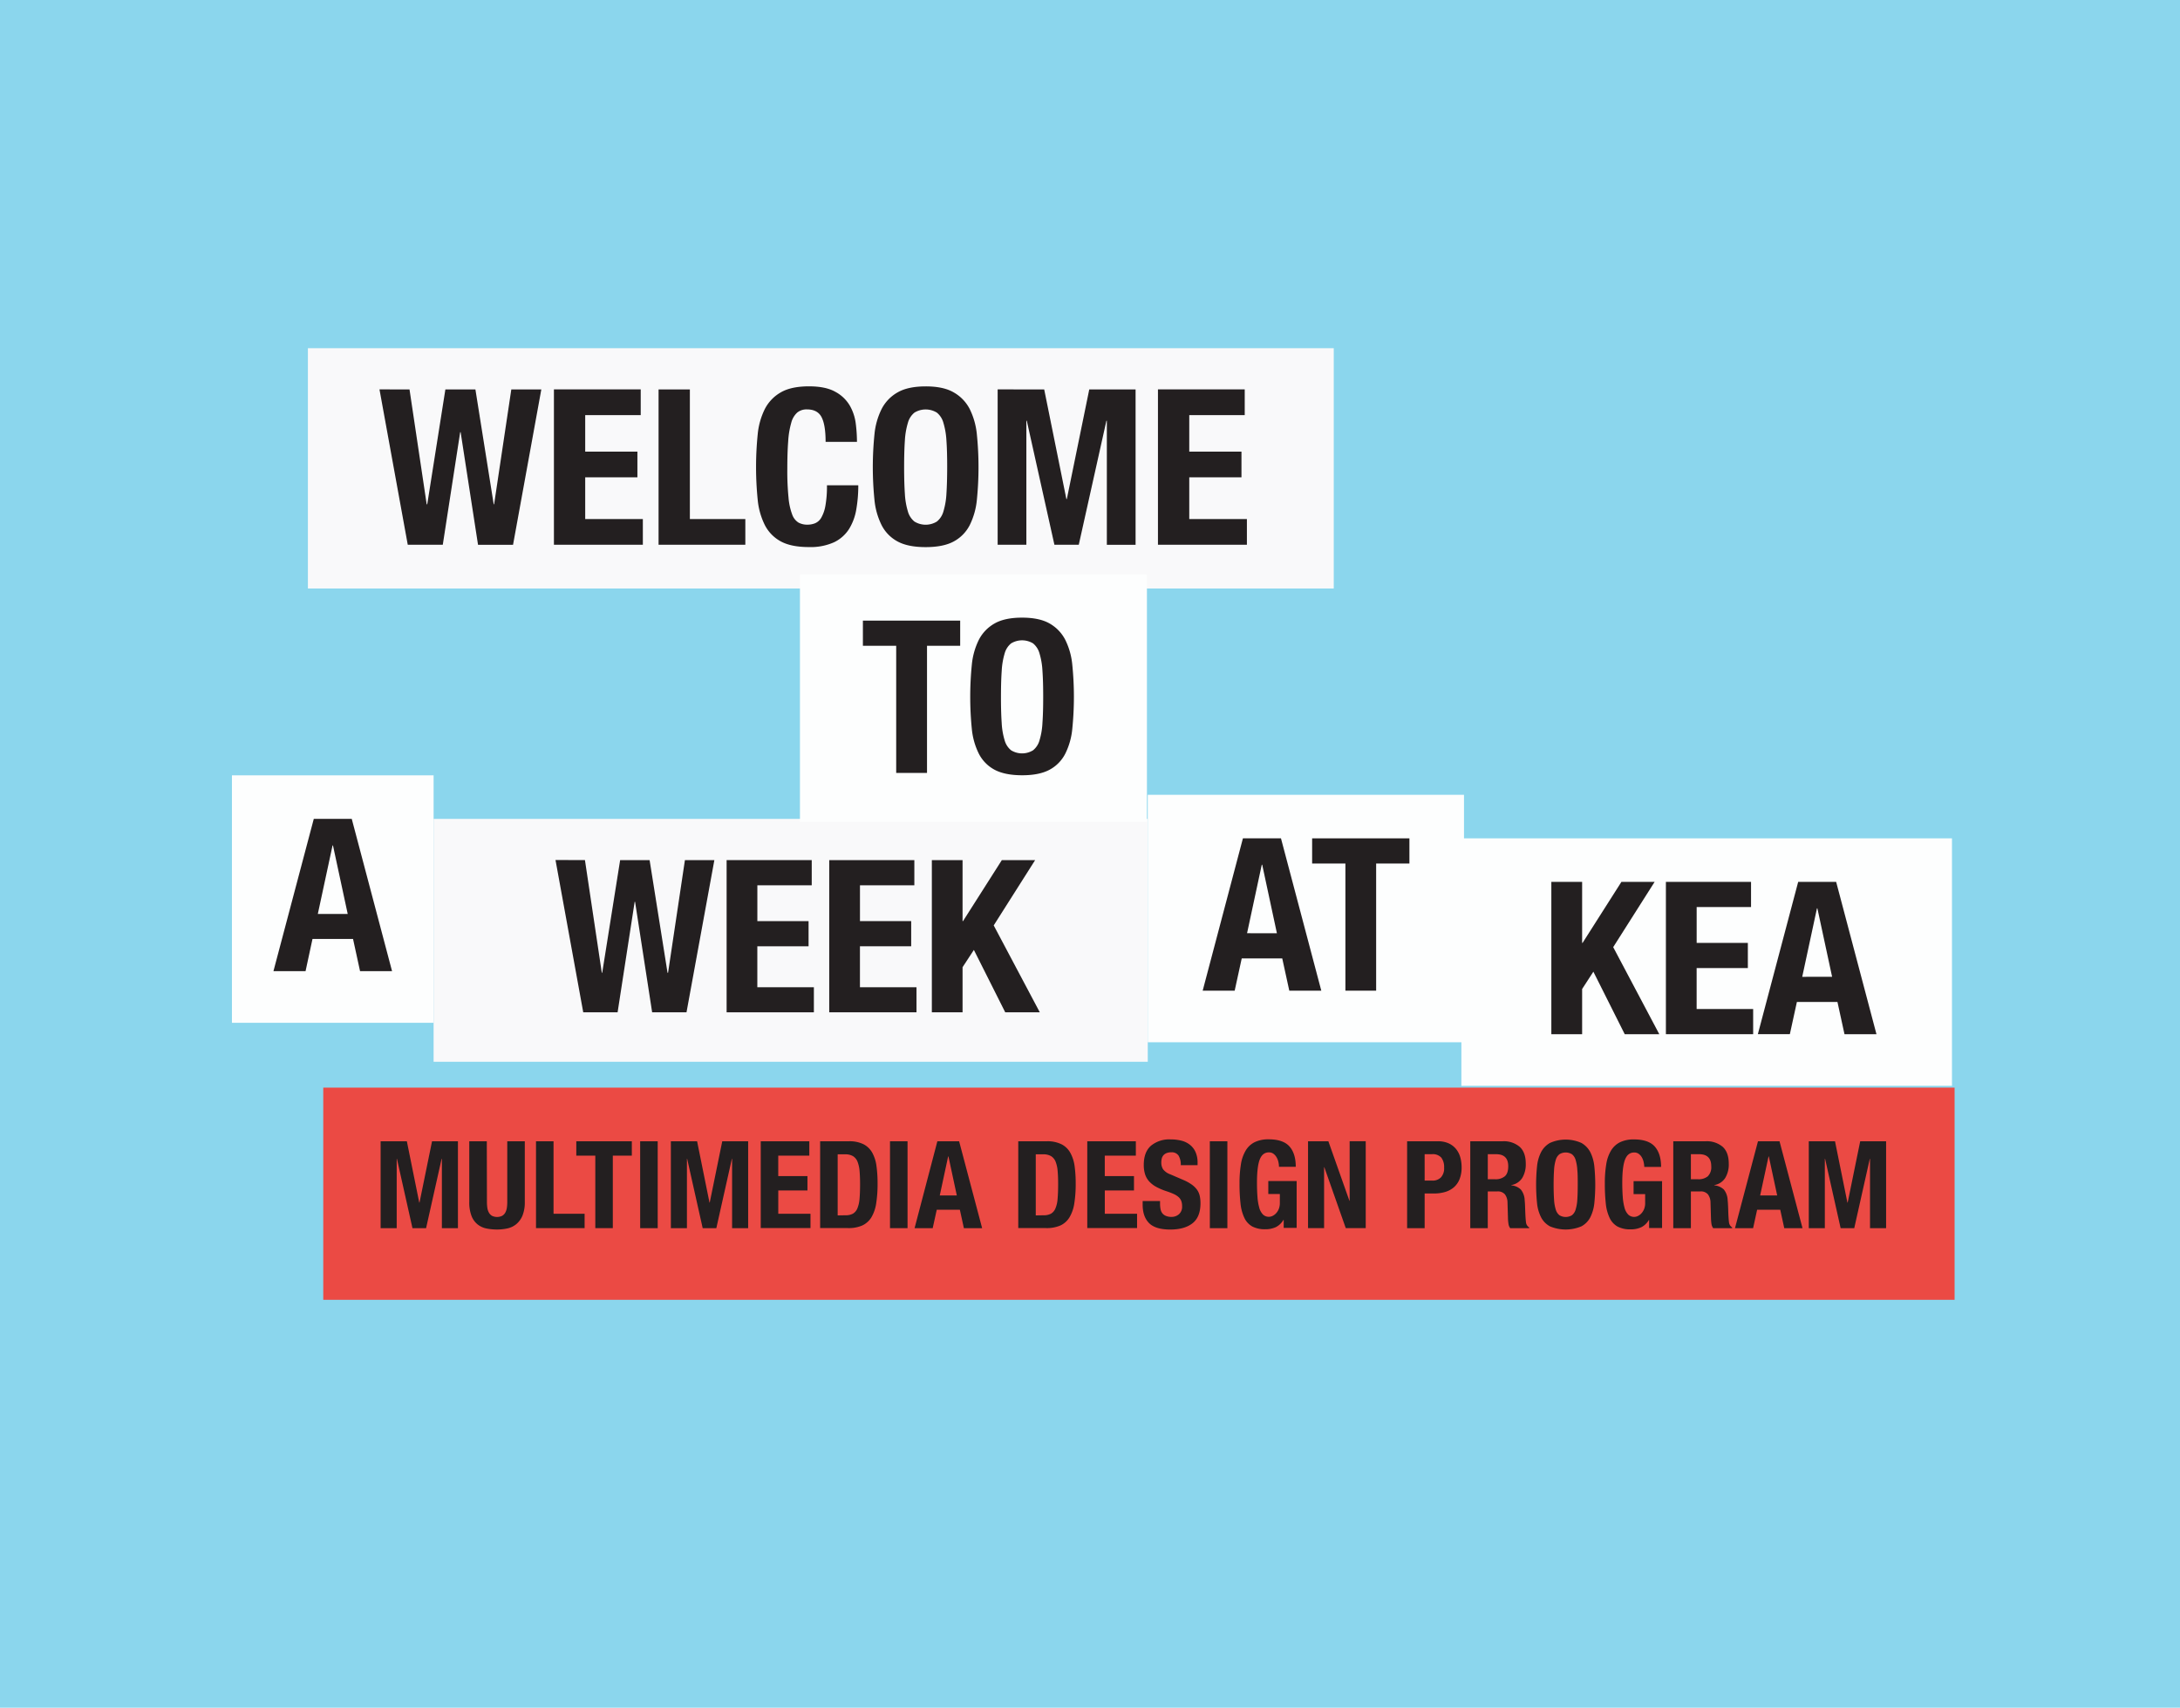 <svg xmlns="http://www.w3.org/2000/svg" width="841.89" height="659.6" viewBox="0 0 841.89 659.6"><defs><style>.cls-1{fill:#8bd6ed;}.cls-2{fill:#fdfefe;}.cls-3{fill:#231f20;}.cls-4{fill:#f9f9fa;}.cls-5{fill:#eb4a44;}</style></defs><title>Asset 9</title><g id="Layer_2" data-name="Layer 2"><g id="Layer_1-2" data-name="Layer 1"><rect class="cls-1" width="841.89" height="659.6"/><rect class="cls-2" x="89.57" y="299.47" width="77.88" height="95.58"/><path class="cls-3" d="M135.84,316.28l15.57,58.83H139.05l-2.71-12.44H120.68L118,375.11H105.6l15.58-58.83ZM134.28,353l-5.69-26.45h-.16L122.74,353Z"/><rect class="cls-4" x="167.45" y="316.29" width="275.8" height="93.81"/><path class="cls-3" d="M225.9,332.21l6.51,43.51h.16l6.92-43.51h11.38l6.92,43.51H258l6.51-43.51h11.37L265.12,391H251.85l-6.59-42.68h-.16L238.51,391H225.24l-10.71-58.83Z"/><path class="cls-3" d="M313.48,341.94h-21v13.84h19.78v9.72H292.47v15.82h21.84V391h-33.7V332.21h32.87Z"/><path class="cls-3" d="M353.11,341.94h-21v13.84h19.78v9.72H332.1v15.82h21.84V391h-33.7V332.21h32.87Z"/><path class="cls-3" d="M371.73,355.78h.17l15-23.57h12.86l-16,25.22L401.56,391H388.21L376.1,366.9l-4.37,6.68V391H359.87V332.21h11.86Z"/><rect class="cls-2" x="443.25" y="306.99" width="122.13" height="95.58"/><path class="cls-3" d="M494.7,323.81l15.57,58.83H497.91l-2.72-12.45H479.54l-2.72,12.45H464.46L480,323.81Zm-1.57,36.66L487.45,334h-.17l-5.68,26.45Z"/><path class="cls-3" d="M544.3,333.53H531.45v49.11H519.58V333.53H506.73v-9.72H544.3Z"/><rect class="cls-2" x="564.37" y="323.81" width="189.46" height="95.58"/><path class="cls-3" d="M611,364.19h.17l15-23.57H639l-16,25.21,17.8,33.62H627.45l-12.11-24.14L611,382v17.47H599.11V340.62H611Z"/><path class="cls-3" d="M676.23,350.34h-21v13.85H675v9.72H655.22v15.82h21.83v9.72h-33.7V340.62h32.88Z"/><path class="cls-3" d="M709.1,340.62l15.57,58.83H712.32L709.6,387H693.94l-2.72,12.44H678.86l15.58-58.83Zm-1.56,36.67-5.69-26.45h-.16L696,377.29Z"/><rect class="cls-5" x="124.84" y="420.09" width="630" height="81.95"/><path class="cls-3" d="M157.12,440.81l4.79,23.69h.1l4.84-23.69h10v33.56h-6.2V447.58h-.1l-6,26.79h-5.26l-6-26.79h-.09v26.79h-6.21V440.81Z"/><path class="cls-3" d="M188.05,464.22a15.23,15.23,0,0,0,.16,2.33,5.26,5.26,0,0,0,.61,1.83A3.32,3.32,0,0,0,190,469.6a4.52,4.52,0,0,0,3.93,0,3.34,3.34,0,0,0,1.2-1.22,5.48,5.48,0,0,0,.61-1.83,15.23,15.23,0,0,0,.16-2.33V440.81h6.77v23.41a13.68,13.68,0,0,1-.89,5.29,8.5,8.5,0,0,1-2.4,3.31,8.17,8.17,0,0,1-3.43,1.65,18.78,18.78,0,0,1-4,.42,20.85,20.85,0,0,1-4-.38,8,8,0,0,1-3.43-1.53,7.83,7.83,0,0,1-2.4-3.26,14.4,14.4,0,0,1-.89-5.5V440.81h6.77Z"/><path class="cls-3" d="M207,440.81h6.77v28h12v5.54H207Z"/><path class="cls-3" d="M244,446.36h-7.34v28h-6.76v-28h-7.34v-5.55H244Z"/><path class="cls-3" d="M247.22,440.81H254v33.56h-6.77Z"/><path class="cls-3" d="M269.21,440.81,274,464.5h.09l4.84-23.69h10v33.56h-6.2V447.58h-.09l-6,26.79h-5.27l-6-26.79h-.09v26.79h-6.2V440.81Z"/><path class="cls-3" d="M312.55,446.36h-12v7.9h11.28v5.54H300.56v9H313v5.54H293.79V440.81h18.76Z"/><path class="cls-3" d="M327.82,440.81a12.08,12.08,0,0,1,5.69,1.16,8.13,8.13,0,0,1,3.36,3.29,14.53,14.53,0,0,1,1.62,5.14,49,49,0,0,1,.42,6.72,47.79,47.79,0,0,1-.54,7.69,14.85,14.85,0,0,1-1.85,5.38,8.2,8.2,0,0,1-3.53,3.15,13.17,13.17,0,0,1-5.59,1H316.73V440.81Zm-1.31,28.58a5.76,5.76,0,0,0,2.86-.61,4.2,4.2,0,0,0,1.72-2,12.18,12.18,0,0,0,.85-3.72q.21-2.3.21-5.73c0-1.91-.07-3.59-.19-5a12.54,12.54,0,0,0-.78-3.59,4.47,4.47,0,0,0-1.74-2.17,5.72,5.72,0,0,0-3.07-.72H323.5v23.59Z"/><path class="cls-3" d="M343.71,440.81h6.77v33.56h-6.77Z"/><path class="cls-3" d="M370.4,440.81l8.89,33.56h-7.05l-1.55-7.1h-8.93l-1.56,7.1h-7L362,440.81Zm-.89,20.92-3.24-15.09h-.1l-3.24,15.09Z"/><path class="cls-3" d="M404.34,440.81A12,12,0,0,1,410,442a8.07,8.07,0,0,1,3.36,3.29A14.73,14.73,0,0,1,415,450.4a49,49,0,0,1,.42,6.72,47.79,47.79,0,0,1-.54,7.69,14.66,14.66,0,0,1-1.86,5.38,8.12,8.12,0,0,1-3.52,3.15,13.25,13.25,0,0,1-5.6,1H393.24V440.81ZM403,469.39a5.8,5.8,0,0,0,2.87-.61,4.18,4.18,0,0,0,1.71-2,11.61,11.61,0,0,0,.85-3.72q.21-2.3.21-5.73c0-1.91-.06-3.59-.19-5a12.23,12.23,0,0,0-.77-3.59,4.47,4.47,0,0,0-1.74-2.17,5.78,5.78,0,0,0-3.08-.72H400v23.59Z"/><path class="cls-3" d="M438.65,446.36h-12v7.9h11.28v5.54H426.66v9h12.46v5.54H419.89V440.81h18.76Z"/><path class="cls-3" d="M448,464.88a10.92,10.92,0,0,0,.19,2.14,3.75,3.75,0,0,0,.71,1.62,3.39,3.39,0,0,0,1.38,1,5.55,5.55,0,0,0,2.19.38,4.33,4.33,0,0,0,2.79-1,3.81,3.81,0,0,0,1.25-3.13,5.47,5.47,0,0,0-.31-2,3.81,3.81,0,0,0-1-1.48,7.22,7.22,0,0,0-1.85-1.2,25.7,25.7,0,0,0-2.85-1.1,24.07,24.07,0,0,1-3.9-1.65,10.55,10.55,0,0,1-2.75-2.09,7.64,7.64,0,0,1-1.62-2.77,11.84,11.84,0,0,1-.52-3.64c0-3.33.93-5.8,2.78-7.43a11.1,11.1,0,0,1,7.61-2.44,16.54,16.54,0,0,1,4.16.49,8.64,8.64,0,0,1,3.29,1.6,7.35,7.35,0,0,1,2.16,2.82,9.85,9.85,0,0,1,.78,4.11v.94h-6.49a6.76,6.76,0,0,0-.84-3.69,3.13,3.13,0,0,0-2.82-1.29,4.66,4.66,0,0,0-1.88.33,3.06,3.06,0,0,0-1.2.87,3,3,0,0,0-.61,1.24,6.41,6.41,0,0,0-.17,1.46,4.86,4.86,0,0,0,.66,2.61,6,6,0,0,0,2.82,2l5.22,2.25a16.67,16.67,0,0,1,3.15,1.77,8.85,8.85,0,0,1,2,2,6.74,6.74,0,0,1,1,2.33,13.47,13.47,0,0,1,.28,2.82q0,5.31-3.08,7.73t-8.58,2.42q-5.73,0-8.2-2.49c-1.64-1.66-2.47-4-2.47-7.15v-1.36H448Z"/><path class="cls-3" d="M467.22,440.81H474v33.56h-6.77Z"/><path class="cls-3" d="M493.71,448.85A6.33,6.33,0,0,0,493,447a4.51,4.51,0,0,0-1.2-1.36,2.91,2.91,0,0,0-1.77-.54q-2.44,0-3.52,2.72t-1.08,9c0,2,.06,3.82.19,5.45a20.61,20.61,0,0,0,.68,4.16,6,6,0,0,0,1.41,2.63,3.21,3.21,0,0,0,2.37.92,3.28,3.28,0,0,0,1.34-.33,4.34,4.34,0,0,0,1.36-1,5.15,5.15,0,0,0,1.06-1.67,6.12,6.12,0,0,0,.42-2.37v-3.43h-4.46v-5h10.95v18.09h-5v-3.1h-.1a7.1,7.1,0,0,1-2.93,2.8,9.61,9.61,0,0,1-4.12.82,10.39,10.39,0,0,1-5-1.08,7.37,7.37,0,0,1-3.05-3.34,16.91,16.91,0,0,1-1.48-5.57,66.73,66.73,0,0,1-.38-7.68,45.1,45.1,0,0,1,.54-7.43,14.73,14.73,0,0,1,1.86-5.33,8.36,8.36,0,0,1,3.48-3.22,12,12,0,0,1,5.4-1.08q5.55,0,8,2.74c1.63,1.84,2.44,4.46,2.44,7.88h-6.48A9.26,9.26,0,0,0,493.71,448.85Z"/><path class="cls-3" d="M521.13,463.8h.09v-23h6.21v33.56h-7.71l-8.27-23.5h-.1v23.5h-6.2V440.81H513Z"/><path class="cls-3" d="M555.25,440.81a9.8,9.8,0,0,1,4.35.87,8,8,0,0,1,2.84,2.28,8.92,8.92,0,0,1,1.55,3.22,14.36,14.36,0,0,1,.47,3.69,12.13,12.13,0,0,1-.77,4.51,8.19,8.19,0,0,1-2.16,3.15,9.12,9.12,0,0,1-3.36,1.84,15.05,15.05,0,0,1-4.38.61h-3.61v13.39h-6.77V440.81ZM553.18,456a4.44,4.44,0,0,0,3.27-1.22,5.11,5.11,0,0,0,1.25-3.8,6,6,0,0,0-1.09-3.86A4.41,4.41,0,0,0,553,445.8h-2.82V456Z"/><path class="cls-3" d="M580.3,440.81a9.44,9.44,0,0,1,6.58,2.14q2.36,2.15,2.35,6.51a10.08,10.08,0,0,1-1.36,5.52,6.28,6.28,0,0,1-4.23,2.75v.1a6.14,6.14,0,0,1,3.71,1.64,7,7,0,0,1,1.46,4.09c.06.63.11,1.31.14,2.05s.06,1.56.09,2.46c.07,1.79.16,3.15.29,4.09a2.59,2.59,0,0,0,1.22,1.93v.28h-7.33a3.53,3.53,0,0,1-.66-1.62,16.52,16.52,0,0,1-.19-1.9l-.19-6.44a5.29,5.29,0,0,0-1-3.1,3.6,3.6,0,0,0-3-1.13h-3.62v14.19H567.8V440.81Zm-2.91,14.67a5.58,5.58,0,0,0,3.76-1.15c.88-.77,1.31-2.06,1.31-3.88,0-3.1-1.56-4.65-4.7-4.65h-3.19v9.68Z"/><path class="cls-3" d="M593.58,450.57a15.49,15.49,0,0,1,1.55-5.53,8.71,8.71,0,0,1,3.45-3.59,14.9,14.9,0,0,1,12.13,0,8.73,8.73,0,0,1,3.46,3.59,15.92,15.92,0,0,1,1.55,5.53,70.88,70.88,0,0,1,0,14.07,15.81,15.81,0,0,1-1.55,5.5,8.3,8.3,0,0,1-3.46,3.53,15.69,15.69,0,0,1-12.13,0,8.28,8.28,0,0,1-3.45-3.53,15.39,15.39,0,0,1-1.55-5.5,70.88,70.88,0,0,1,0-14.07Zm6.58,12.78a15.86,15.86,0,0,0,.66,3.85,4.33,4.33,0,0,0,1.41,2.17,4.65,4.65,0,0,0,4.84,0,4.33,4.33,0,0,0,1.41-2.17,15.86,15.86,0,0,0,.66-3.85c.11-1.58.16-3.5.16-5.76s0-4.16-.16-5.73a16.32,16.32,0,0,0-.66-3.86,4.28,4.28,0,0,0-1.41-2.18,4.65,4.65,0,0,0-4.84,0,4.28,4.28,0,0,0-1.41,2.18,16.32,16.32,0,0,0-.66,3.86c-.11,1.57-.17,3.48-.17,5.73S600.05,461.77,600.16,463.35Z"/><path class="cls-3" d="M634.75,448.85a6.33,6.33,0,0,0-.68-1.81,4.25,4.25,0,0,0-1.2-1.36,2.88,2.88,0,0,0-1.76-.54q-2.45,0-3.53,2.72t-1.08,9c0,2,.07,3.82.19,5.45a21.34,21.34,0,0,0,.68,4.16,6,6,0,0,0,1.41,2.63,3.27,3.27,0,0,0,3.71.59,4.38,4.38,0,0,0,1.37-1,5.5,5.5,0,0,0,1.06-1.67,6.12,6.12,0,0,0,.42-2.37v-3.43h-4.47v-5h11v18.09h-5v-3.1h-.09a7.19,7.19,0,0,1-2.94,2.8,9.53,9.53,0,0,1-4.11.82,10.36,10.36,0,0,1-5.05-1.08,7.45,7.45,0,0,1-3.06-3.34,16.91,16.91,0,0,1-1.48-5.57,69.28,69.28,0,0,1-.37-7.68,44,44,0,0,1,.54-7.43,14.54,14.54,0,0,1,1.85-5.33,8.48,8.48,0,0,1,3.48-3.22,12,12,0,0,1,5.4-1.08q5.55,0,8,2.74c1.63,1.84,2.45,4.46,2.45,7.88H635A9.26,9.26,0,0,0,634.75,448.85Z"/><path class="cls-3" d="M658.7,440.81a9.46,9.46,0,0,1,6.58,2.14c1.56,1.43,2.35,3.6,2.35,6.51a10.08,10.08,0,0,1-1.37,5.52,6.23,6.23,0,0,1-4.23,2.75v.1a6.18,6.18,0,0,1,3.72,1.64,7,7,0,0,1,1.45,4.09c.07.63.11,1.31.15,2.05s.06,1.56.09,2.46c.06,1.79.16,3.15.28,4.09a2.65,2.65,0,0,0,1.22,1.93v.28h-7.33a3.76,3.76,0,0,1-.66-1.62c-.09-.61-.15-1.25-.18-1.9l-.19-6.44a5.29,5.29,0,0,0-1-3.1,3.6,3.6,0,0,0-3-1.13H653v14.19H646.2V440.81Zm-2.92,14.67a5.56,5.56,0,0,0,3.76-1.15,4.93,4.93,0,0,0,1.32-3.88q0-4.65-4.7-4.65H653v9.68Z"/><path class="cls-3" d="M687.23,440.81l8.88,33.56h-7.05l-1.55-7.1h-8.93l-1.55,7.1h-7l8.88-33.56Zm-.9,20.92-3.24-15.09H683l-3.25,15.09Z"/><path class="cls-3" d="M708.66,440.81l4.79,23.69h.1l4.84-23.69h10v33.56h-6.21V447.58h-.09l-6,26.79h-5.26l-6-26.79h-.1v26.79h-6.2V440.81Z"/><rect class="cls-4" x="118.91" y="134.49" width="396.17" height="92.81"/><path class="cls-3" d="M158.15,150.42l6.63,44.35H165L172,150.42H183.6l7.06,44.35h.16l6.64-44.35h11.59l-10.92,60H184.61l-6.72-43.51h-.17L171,210.4H157.47l-10.92-60Z"/><path class="cls-3" d="M247.44,160.33H226v14.11h20.16v9.92H226v16.12h22.26v9.92H213.92v-60h33.52Z"/><path class="cls-3" d="M254.33,150.42h12.09v50.06h21.42v9.92H254.33Z"/><path class="cls-3" d="M317.28,161.13q-1.54-3-5.67-3a5.64,5.64,0,0,0-3.73,1.22,8,8,0,0,0-2.31,3.95,32.78,32.78,0,0,0-1.18,7.13c-.23,3-.34,6.54-.34,10.8a104,104,0,0,0,.47,11,24.33,24.33,0,0,0,1.42,6.51,6,6,0,0,0,2.44,3.11,7,7,0,0,0,3.4.8,7.93,7.93,0,0,0,3-.55,5,5,0,0,0,2.4-2.18,14.18,14.18,0,0,0,1.59-4.62,42.32,42.32,0,0,0,.59-7.85h12.1a53.48,53.48,0,0,1-.76,9.23,20.9,20.9,0,0,1-2.81,7.65,14.06,14.06,0,0,1-5.8,5.12,22,22,0,0,1-9.7,1.85q-6.81,0-10.84-2.18a14.83,14.83,0,0,1-6.17-6.3,27.76,27.76,0,0,1-2.77-9.83,125.92,125.92,0,0,1,0-25.16,27.86,27.86,0,0,1,2.77-9.87,15.58,15.58,0,0,1,6.17-6.42q4-2.31,10.84-2.32,6.47,0,10.2,2.11a14.19,14.19,0,0,1,5.59,5.33,18.58,18.58,0,0,1,2.31,7,56.9,56.9,0,0,1,.46,7H318.84Q318.84,164.12,317.28,161.13Z"/><path class="cls-3" d="M337.7,167.85a27.86,27.86,0,0,1,2.77-9.87,15.45,15.45,0,0,1,6.17-6.42q4-2.31,10.84-2.32t10.83,2.32a15.54,15.54,0,0,1,6.18,6.42,28.07,28.07,0,0,1,2.77,9.87,125.92,125.92,0,0,1,0,25.16,28,28,0,0,1-2.77,9.83,14.79,14.79,0,0,1-6.18,6.3q-4,2.18-10.83,2.18t-10.84-2.18a14.71,14.71,0,0,1-6.17-6.3A27.76,27.76,0,0,1,337.7,193a125.92,125.92,0,0,1,0-25.16Zm11.75,22.85a28.7,28.7,0,0,0,1.18,6.89,7.68,7.68,0,0,0,2.52,3.86,8.28,8.28,0,0,0,8.65,0,7.61,7.61,0,0,0,2.52-3.86,28.7,28.7,0,0,0,1.18-6.89q.28-4.24.29-10.29t-.29-10.25a29.26,29.26,0,0,0-1.18-6.89,7.61,7.61,0,0,0-2.52-3.9,8.28,8.28,0,0,0-8.65,0,7.67,7.67,0,0,0-2.52,3.9,29.26,29.26,0,0,0-1.18,6.89q-.29,4.2-.29,10.25T349.45,190.7Z"/><path class="cls-3" d="M403.26,150.42l8.56,42.34H412l8.66-42.34h17.89v60H427.45V162.52h-.17L416.61,210.4H407.2l-10.66-47.88h-.17V210.4H385.28v-60Z"/><path class="cls-3" d="M480.7,160.33H459.28v14.11h20.16v9.92H459.28v16.12h22.26v9.92H447.19v-60H480.7Z"/><rect class="cls-2" x="308.93" y="221.89" width="134" height="95.58"/><path class="cls-3" d="M370.81,249.43H358v49.11H346.1V249.43H333.24v-9.72h37.57Z"/><path class="cls-3" d="M375.3,256.81a27.53,27.53,0,0,1,2.72-9.69,15.2,15.2,0,0,1,6.06-6.3q3.94-2.26,10.63-2.26t10.63,2.26a15.24,15.24,0,0,1,6.05,6.3,27.33,27.33,0,0,1,2.72,9.69,123,123,0,0,1,0,24.67,27.17,27.17,0,0,1-2.72,9.64,14.49,14.49,0,0,1-6.05,6.18q-4,2.15-10.63,2.14t-10.63-2.14a14.46,14.46,0,0,1-6.06-6.18,27.37,27.37,0,0,1-2.72-9.64,125,125,0,0,1,0-24.67Zm11.54,22.41A27.75,27.75,0,0,0,388,286a7.51,7.51,0,0,0,2.47,3.79,8.11,8.11,0,0,0,8.49,0,7.51,7.51,0,0,0,2.47-3.79,27.75,27.75,0,0,0,1.15-6.75c.2-2.78.29-6.14.29-10.1s-.09-7.3-.29-10.05a28.29,28.29,0,0,0-1.15-6.76,7.59,7.59,0,0,0-2.47-3.83,8.17,8.17,0,0,0-8.49,0,7.59,7.59,0,0,0-2.47,3.83,28.29,28.29,0,0,0-1.15,6.76q-.29,4.13-.29,10.05C386.55,273.08,386.65,276.44,386.84,279.22Z"/></g></g></svg>
